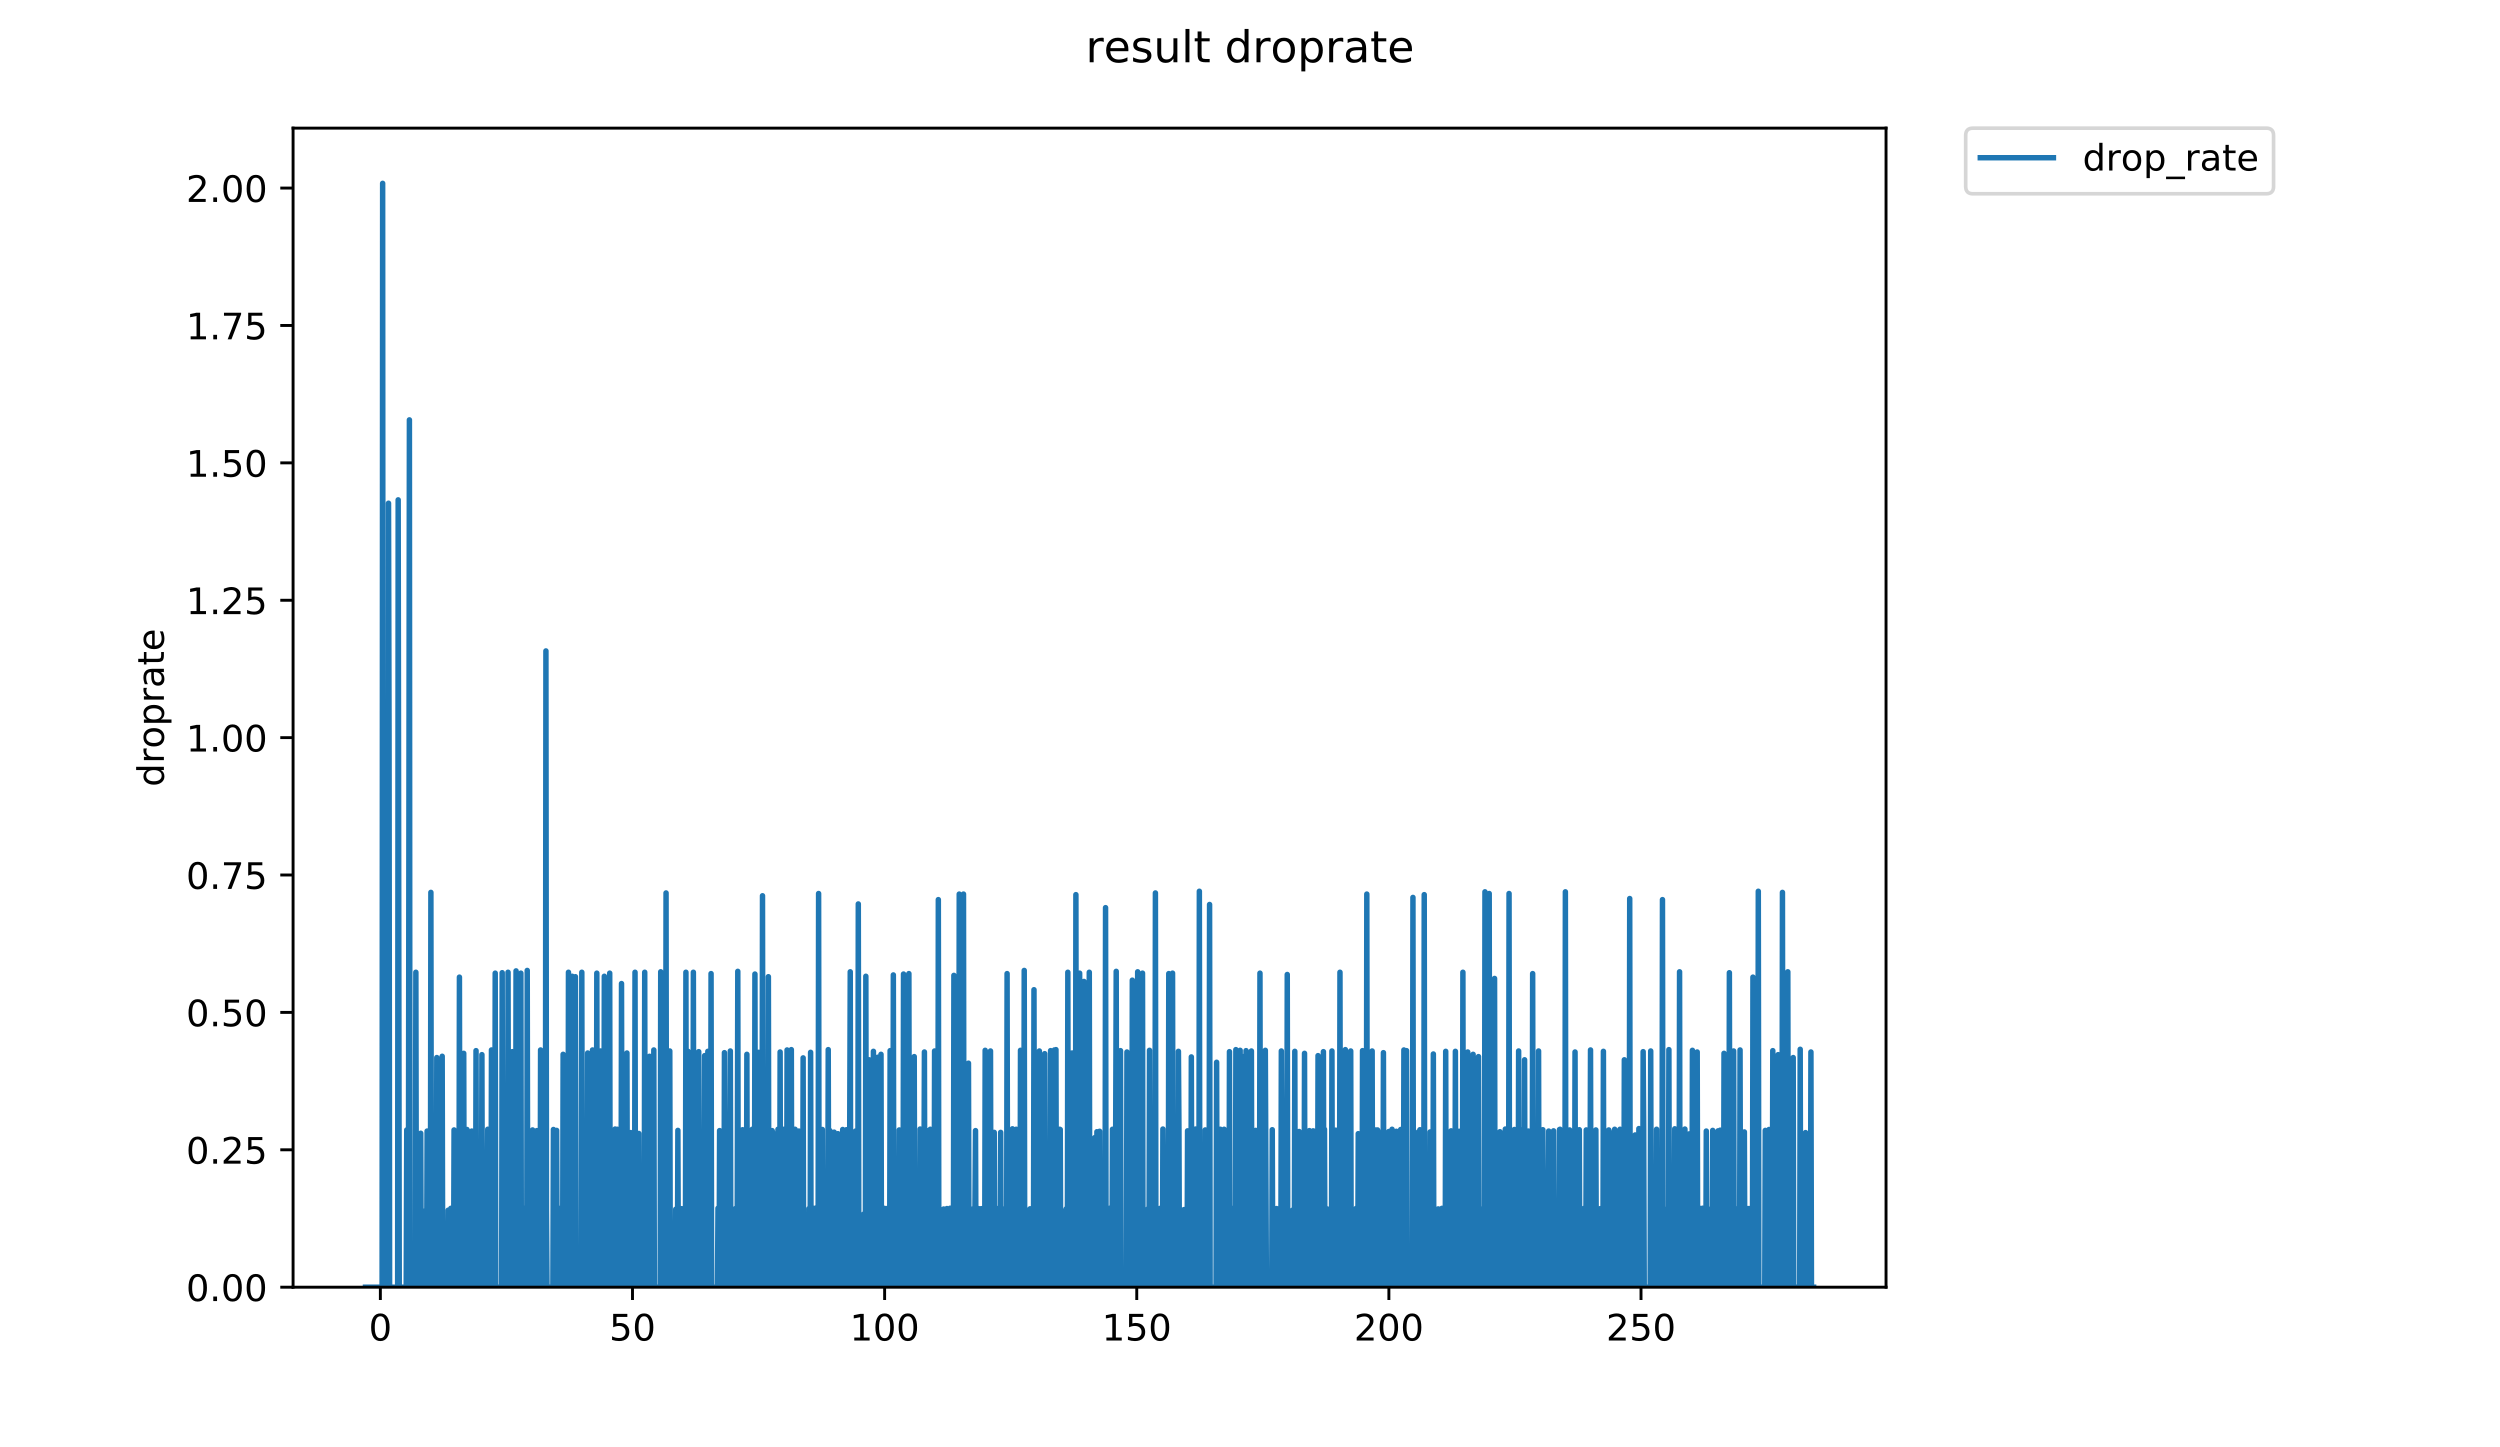 <?xml version="1.0" encoding="utf-8" standalone="no"?>
<!DOCTYPE svg PUBLIC "-//W3C//DTD SVG 1.1//EN"
  "http://www.w3.org/Graphics/SVG/1.1/DTD/svg11.dtd">
<!-- Created with matplotlib (https://matplotlib.org/) -->
<svg height="396pt" version="1.1" viewBox="0 0 684 396" width="684pt" xmlns="http://www.w3.org/2000/svg" xmlns:xlink="http://www.w3.org/1999/xlink">
 <defs>
  <style type="text/css">
*{stroke-linecap:butt;stroke-linejoin:round;}
  </style>
 </defs>
 <g id="figure_1">
  <g id="patch_1">
   <path d="M 0 396 
L 684 396 
L 684 0 
L 0 0 
z
" style="fill:#ffffff;"/>
  </g>
  <g id="axes_1">
   <g id="patch_2">
    <path d="M 80.186 352.174 
L 516.019 352.174 
L 516.019 35.062 
L 80.186 35.062 
z
" style="fill:#ffffff;"/>
   </g>
   <g id="matplotlib.axis_1">
    <g id="xtick_1">
     <g id="line2d_1">
      <defs>
       <path d="M 0 0 
L 0 3.5 
" id="m37382b4d9a" style="stroke:#000000;stroke-width:0.8;"/>
      </defs>
      <g>
       <use style="stroke:#000000;stroke-width:0.8;" x="104.067" xlink:href="#m37382b4d9a" y="352.174"/>
      </g>
     </g>
     <g id="text_1">
      <!-- 0 -->
      <defs>
       <path d="M 31.781 66.406 
Q 24.172 66.406 20.328 58.906 
Q 16.5 51.422 16.5 36.375 
Q 16.5 21.391 20.328 13.891 
Q 24.172 6.391 31.781 6.391 
Q 39.453 6.391 43.281 13.891 
Q 47.125 21.391 47.125 36.375 
Q 47.125 51.422 43.281 58.906 
Q 39.453 66.406 31.781 66.406 
z
M 31.781 74.219 
Q 44.047 74.219 50.516 64.516 
Q 56.984 54.828 56.984 36.375 
Q 56.984 17.969 50.516 8.266 
Q 44.047 -1.422 31.781 -1.422 
Q 19.531 -1.422 13.062 8.266 
Q 6.594 17.969 6.594 36.375 
Q 6.594 54.828 13.062 64.516 
Q 19.531 74.219 31.781 74.219 
z
" id="DejaVuSans-48"/>
      </defs>
      <g transform="translate(100.886 366.773)scale(0.1 -0.1)">
       <use xlink:href="#DejaVuSans-48"/>
      </g>
     </g>
    </g>
    <g id="xtick_2">
     <g id="line2d_2">
      <g>
       <use style="stroke:#000000;stroke-width:0.8;" x="173.05" xlink:href="#m37382b4d9a" y="352.174"/>
      </g>
     </g>
     <g id="text_2">
      <!-- 50 -->
      <defs>
       <path d="M 10.797 72.906 
L 49.516 72.906 
L 49.516 64.594 
L 19.828 64.594 
L 19.828 46.734 
Q 21.969 47.469 24.109 47.828 
Q 26.266 48.188 28.422 48.188 
Q 40.625 48.188 47.75 41.5 
Q 54.891 34.812 54.891 23.391 
Q 54.891 11.625 47.562 5.094 
Q 40.234 -1.422 26.906 -1.422 
Q 22.312 -1.422 17.547 -0.641 
Q 12.797 0.141 7.719 1.703 
L 7.719 11.625 
Q 12.109 9.234 16.797 8.062 
Q 21.484 6.891 26.703 6.891 
Q 35.156 6.891 40.078 11.328 
Q 45.016 15.766 45.016 23.391 
Q 45.016 31 40.078 35.438 
Q 35.156 39.891 26.703 39.891 
Q 22.75 39.891 18.812 39.016 
Q 14.891 38.141 10.797 36.281 
z
" id="DejaVuSans-53"/>
      </defs>
      <g transform="translate(166.687 366.773)scale(0.1 -0.1)">
       <use xlink:href="#DejaVuSans-53"/>
       <use x="63.623" xlink:href="#DejaVuSans-48"/>
      </g>
     </g>
    </g>
    <g id="xtick_3">
     <g id="line2d_3">
      <g>
       <use style="stroke:#000000;stroke-width:0.8;" x="242.033" xlink:href="#m37382b4d9a" y="352.174"/>
      </g>
     </g>
     <g id="text_3">
      <!-- 100 -->
      <defs>
       <path d="M 12.406 8.297 
L 28.516 8.297 
L 28.516 63.922 
L 10.984 60.406 
L 10.984 69.391 
L 28.422 72.906 
L 38.281 72.906 
L 38.281 8.297 
L 54.391 8.297 
L 54.391 0 
L 12.406 0 
z
" id="DejaVuSans-49"/>
      </defs>
      <g transform="translate(232.489 366.773)scale(0.1 -0.1)">
       <use xlink:href="#DejaVuSans-49"/>
       <use x="63.623" xlink:href="#DejaVuSans-48"/>
       <use x="127.246" xlink:href="#DejaVuSans-48"/>
      </g>
     </g>
    </g>
    <g id="xtick_4">
     <g id="line2d_4">
      <g>
       <use style="stroke:#000000;stroke-width:0.8;" x="311.016" xlink:href="#m37382b4d9a" y="352.174"/>
      </g>
     </g>
     <g id="text_4">
      <!-- 150 -->
      <g transform="translate(301.472 366.773)scale(0.1 -0.1)">
       <use xlink:href="#DejaVuSans-49"/>
       <use x="63.623" xlink:href="#DejaVuSans-53"/>
       <use x="127.246" xlink:href="#DejaVuSans-48"/>
      </g>
     </g>
    </g>
    <g id="xtick_5">
     <g id="line2d_5">
      <g>
       <use style="stroke:#000000;stroke-width:0.8;" x="379.998" xlink:href="#m37382b4d9a" y="352.174"/>
      </g>
     </g>
     <g id="text_5">
      <!-- 200 -->
      <defs>
       <path d="M 19.188 8.297 
L 53.609 8.297 
L 53.609 0 
L 7.328 0 
L 7.328 8.297 
Q 12.938 14.109 22.625 23.891 
Q 32.328 33.688 34.812 36.531 
Q 39.547 41.844 41.422 45.531 
Q 43.312 49.219 43.312 52.781 
Q 43.312 58.594 39.234 62.25 
Q 35.156 65.922 28.609 65.922 
Q 23.969 65.922 18.812 64.312 
Q 13.672 62.703 7.812 59.422 
L 7.812 69.391 
Q 13.766 71.781 18.938 73 
Q 24.125 74.219 28.422 74.219 
Q 39.75 74.219 46.484 68.547 
Q 53.219 62.891 53.219 53.422 
Q 53.219 48.922 51.531 44.891 
Q 49.859 40.875 45.406 35.406 
Q 44.188 33.984 37.641 27.219 
Q 31.109 20.453 19.188 8.297 
z
" id="DejaVuSans-50"/>
      </defs>
      <g transform="translate(370.455 366.773)scale(0.1 -0.1)">
       <use xlink:href="#DejaVuSans-50"/>
       <use x="63.623" xlink:href="#DejaVuSans-48"/>
       <use x="127.246" xlink:href="#DejaVuSans-48"/>
      </g>
     </g>
    </g>
    <g id="xtick_6">
     <g id="line2d_6">
      <g>
       <use style="stroke:#000000;stroke-width:0.8;" x="448.981" xlink:href="#m37382b4d9a" y="352.174"/>
      </g>
     </g>
     <g id="text_6">
      <!-- 250 -->
      <g transform="translate(439.438 366.773)scale(0.1 -0.1)">
       <use xlink:href="#DejaVuSans-50"/>
       <use x="63.623" xlink:href="#DejaVuSans-53"/>
       <use x="127.246" xlink:href="#DejaVuSans-48"/>
      </g>
     </g>
    </g>
   </g>
   <g id="matplotlib.axis_2">
    <g id="ytick_1">
     <g id="line2d_7">
      <defs>
       <path d="M 0 0 
L -3.5 0 
" id="m596c035ed4" style="stroke:#000000;stroke-width:0.8;"/>
      </defs>
      <g>
       <use style="stroke:#000000;stroke-width:0.8;" x="80.186" xlink:href="#m596c035ed4" y="352.174"/>
      </g>
     </g>
     <g id="text_7">
      <!-- 0.00 -->
      <defs>
       <path d="M 10.688 12.406 
L 21 12.406 
L 21 0 
L 10.688 0 
z
" id="DejaVuSans-46"/>
      </defs>
      <g transform="translate(50.92 355.973)scale(0.1 -0.1)">
       <use xlink:href="#DejaVuSans-48"/>
       <use x="63.623" xlink:href="#DejaVuSans-46"/>
       <use x="95.41" xlink:href="#DejaVuSans-48"/>
       <use x="159.033" xlink:href="#DejaVuSans-48"/>
      </g>
     </g>
    </g>
    <g id="ytick_2">
     <g id="line2d_8">
      <g>
       <use style="stroke:#000000;stroke-width:0.8;" x="80.186" xlink:href="#m596c035ed4" y="314.585"/>
      </g>
     </g>
     <g id="text_8">
      <!-- 0.25 -->
      <g transform="translate(50.92 318.384)scale(0.1 -0.1)">
       <use xlink:href="#DejaVuSans-48"/>
       <use x="63.623" xlink:href="#DejaVuSans-46"/>
       <use x="95.41" xlink:href="#DejaVuSans-50"/>
       <use x="159.033" xlink:href="#DejaVuSans-53"/>
      </g>
     </g>
    </g>
    <g id="ytick_3">
     <g id="line2d_9">
      <g>
       <use style="stroke:#000000;stroke-width:0.8;" x="80.186" xlink:href="#m596c035ed4" y="276.995"/>
      </g>
     </g>
     <g id="text_9">
      <!-- 0.50 -->
      <g transform="translate(50.92 280.794)scale(0.1 -0.1)">
       <use xlink:href="#DejaVuSans-48"/>
       <use x="63.623" xlink:href="#DejaVuSans-46"/>
       <use x="95.41" xlink:href="#DejaVuSans-53"/>
       <use x="159.033" xlink:href="#DejaVuSans-48"/>
      </g>
     </g>
    </g>
    <g id="ytick_4">
     <g id="line2d_10">
      <g>
       <use style="stroke:#000000;stroke-width:0.8;" x="80.186" xlink:href="#m596c035ed4" y="239.405"/>
      </g>
     </g>
     <g id="text_10">
      <!-- 0.75 -->
      <defs>
       <path d="M 8.203 72.906 
L 55.078 72.906 
L 55.078 68.703 
L 28.609 0 
L 18.312 0 
L 43.219 64.594 
L 8.203 64.594 
z
" id="DejaVuSans-55"/>
      </defs>
      <g transform="translate(50.92 243.205)scale(0.1 -0.1)">
       <use xlink:href="#DejaVuSans-48"/>
       <use x="63.623" xlink:href="#DejaVuSans-46"/>
       <use x="95.41" xlink:href="#DejaVuSans-55"/>
       <use x="159.033" xlink:href="#DejaVuSans-53"/>
      </g>
     </g>
    </g>
    <g id="ytick_5">
     <g id="line2d_11">
      <g>
       <use style="stroke:#000000;stroke-width:0.8;" x="80.186" xlink:href="#m596c035ed4" y="201.816"/>
      </g>
     </g>
     <g id="text_11">
      <!-- 1.00 -->
      <g transform="translate(50.92 205.615)scale(0.1 -0.1)">
       <use xlink:href="#DejaVuSans-49"/>
       <use x="63.623" xlink:href="#DejaVuSans-46"/>
       <use x="95.41" xlink:href="#DejaVuSans-48"/>
       <use x="159.033" xlink:href="#DejaVuSans-48"/>
      </g>
     </g>
    </g>
    <g id="ytick_6">
     <g id="line2d_12">
      <g>
       <use style="stroke:#000000;stroke-width:0.8;" x="80.186" xlink:href="#m596c035ed4" y="164.226"/>
      </g>
     </g>
     <g id="text_12">
      <!-- 1.25 -->
      <g transform="translate(50.92 168.025)scale(0.1 -0.1)">
       <use xlink:href="#DejaVuSans-49"/>
       <use x="63.623" xlink:href="#DejaVuSans-46"/>
       <use x="95.41" xlink:href="#DejaVuSans-50"/>
       <use x="159.033" xlink:href="#DejaVuSans-53"/>
      </g>
     </g>
    </g>
    <g id="ytick_7">
     <g id="line2d_13">
      <g>
       <use style="stroke:#000000;stroke-width:0.8;" x="80.186" xlink:href="#m596c035ed4" y="126.637"/>
      </g>
     </g>
     <g id="text_13">
      <!-- 1.50 -->
      <g transform="translate(50.92 130.436)scale(0.1 -0.1)">
       <use xlink:href="#DejaVuSans-49"/>
       <use x="63.623" xlink:href="#DejaVuSans-46"/>
       <use x="95.41" xlink:href="#DejaVuSans-53"/>
       <use x="159.033" xlink:href="#DejaVuSans-48"/>
      </g>
     </g>
    </g>
    <g id="ytick_8">
     <g id="line2d_14">
      <g>
       <use style="stroke:#000000;stroke-width:0.8;" x="80.186" xlink:href="#m596c035ed4" y="89.047"/>
      </g>
     </g>
     <g id="text_14">
      <!-- 1.75 -->
      <g transform="translate(50.92 92.846)scale(0.1 -0.1)">
       <use xlink:href="#DejaVuSans-49"/>
       <use x="63.623" xlink:href="#DejaVuSans-46"/>
       <use x="95.41" xlink:href="#DejaVuSans-55"/>
       <use x="159.033" xlink:href="#DejaVuSans-53"/>
      </g>
     </g>
    </g>
    <g id="ytick_9">
     <g id="line2d_15">
      <g>
       <use style="stroke:#000000;stroke-width:0.8;" x="80.186" xlink:href="#m596c035ed4" y="51.457"/>
      </g>
     </g>
     <g id="text_15">
      <!-- 2.00 -->
      <g transform="translate(50.92 55.257)scale(0.1 -0.1)">
       <use xlink:href="#DejaVuSans-50"/>
       <use x="63.623" xlink:href="#DejaVuSans-46"/>
       <use x="95.41" xlink:href="#DejaVuSans-48"/>
       <use x="159.033" xlink:href="#DejaVuSans-48"/>
      </g>
     </g>
    </g>
    <g id="text_16">
     <!-- droprate -->
     <defs>
      <path d="M 45.406 46.391 
L 45.406 75.984 
L 54.391 75.984 
L 54.391 0 
L 45.406 0 
L 45.406 8.203 
Q 42.578 3.328 38.25 0.953 
Q 33.938 -1.422 27.875 -1.422 
Q 17.969 -1.422 11.734 6.484 
Q 5.516 14.406 5.516 27.297 
Q 5.516 40.188 11.734 48.094 
Q 17.969 56 27.875 56 
Q 33.938 56 38.25 53.625 
Q 42.578 51.266 45.406 46.391 
z
M 14.797 27.297 
Q 14.797 17.391 18.875 11.75 
Q 22.953 6.109 30.078 6.109 
Q 37.203 6.109 41.297 11.75 
Q 45.406 17.391 45.406 27.297 
Q 45.406 37.203 41.297 42.844 
Q 37.203 48.484 30.078 48.484 
Q 22.953 48.484 18.875 42.844 
Q 14.797 37.203 14.797 27.297 
z
" id="DejaVuSans-100"/>
      <path d="M 41.109 46.297 
Q 39.594 47.172 37.812 47.578 
Q 36.031 48 33.891 48 
Q 26.266 48 22.188 43.047 
Q 18.109 38.094 18.109 28.812 
L 18.109 0 
L 9.078 0 
L 9.078 54.688 
L 18.109 54.688 
L 18.109 46.188 
Q 20.953 51.172 25.484 53.578 
Q 30.031 56 36.531 56 
Q 37.453 56 38.578 55.875 
Q 39.703 55.766 41.062 55.516 
z
" id="DejaVuSans-114"/>
      <path d="M 30.609 48.391 
Q 23.391 48.391 19.188 42.75 
Q 14.984 37.109 14.984 27.297 
Q 14.984 17.484 19.156 11.844 
Q 23.344 6.203 30.609 6.203 
Q 37.797 6.203 41.984 11.859 
Q 46.188 17.531 46.188 27.297 
Q 46.188 37.016 41.984 42.703 
Q 37.797 48.391 30.609 48.391 
z
M 30.609 56 
Q 42.328 56 49.016 48.375 
Q 55.719 40.766 55.719 27.297 
Q 55.719 13.875 49.016 6.219 
Q 42.328 -1.422 30.609 -1.422 
Q 18.844 -1.422 12.172 6.219 
Q 5.516 13.875 5.516 27.297 
Q 5.516 40.766 12.172 48.375 
Q 18.844 56 30.609 56 
z
" id="DejaVuSans-111"/>
      <path d="M 18.109 8.203 
L 18.109 -20.797 
L 9.078 -20.797 
L 9.078 54.688 
L 18.109 54.688 
L 18.109 46.391 
Q 20.953 51.266 25.266 53.625 
Q 29.594 56 35.594 56 
Q 45.562 56 51.781 48.094 
Q 58.016 40.188 58.016 27.297 
Q 58.016 14.406 51.781 6.484 
Q 45.562 -1.422 35.594 -1.422 
Q 29.594 -1.422 25.266 0.953 
Q 20.953 3.328 18.109 8.203 
z
M 48.688 27.297 
Q 48.688 37.203 44.609 42.844 
Q 40.531 48.484 33.406 48.484 
Q 26.266 48.484 22.188 42.844 
Q 18.109 37.203 18.109 27.297 
Q 18.109 17.391 22.188 11.75 
Q 26.266 6.109 33.406 6.109 
Q 40.531 6.109 44.609 11.75 
Q 48.688 17.391 48.688 27.297 
z
" id="DejaVuSans-112"/>
      <path d="M 34.281 27.484 
Q 23.391 27.484 19.188 25 
Q 14.984 22.516 14.984 16.5 
Q 14.984 11.719 18.141 8.906 
Q 21.297 6.109 26.703 6.109 
Q 34.188 6.109 38.703 11.406 
Q 43.219 16.703 43.219 25.484 
L 43.219 27.484 
z
M 52.203 31.203 
L 52.203 0 
L 43.219 0 
L 43.219 8.297 
Q 40.141 3.328 35.547 0.953 
Q 30.953 -1.422 24.312 -1.422 
Q 15.922 -1.422 10.953 3.297 
Q 6 8.016 6 15.922 
Q 6 25.141 12.172 29.828 
Q 18.359 34.516 30.609 34.516 
L 43.219 34.516 
L 43.219 35.406 
Q 43.219 41.609 39.141 45 
Q 35.062 48.391 27.688 48.391 
Q 23 48.391 18.547 47.266 
Q 14.109 46.141 10.016 43.891 
L 10.016 52.203 
Q 14.938 54.109 19.578 55.047 
Q 24.219 56 28.609 56 
Q 40.484 56 46.344 49.844 
Q 52.203 43.703 52.203 31.203 
z
" id="DejaVuSans-97"/>
      <path d="M 18.312 70.219 
L 18.312 54.688 
L 36.812 54.688 
L 36.812 47.703 
L 18.312 47.703 
L 18.312 18.016 
Q 18.312 11.328 20.141 9.422 
Q 21.969 7.516 27.594 7.516 
L 36.812 7.516 
L 36.812 0 
L 27.594 0 
Q 17.188 0 13.234 3.875 
Q 9.281 7.766 9.281 18.016 
L 9.281 47.703 
L 2.688 47.703 
L 2.688 54.688 
L 9.281 54.688 
L 9.281 70.219 
z
" id="DejaVuSans-116"/>
      <path d="M 56.203 29.594 
L 56.203 25.203 
L 14.891 25.203 
Q 15.484 15.922 20.484 11.062 
Q 25.484 6.203 34.422 6.203 
Q 39.594 6.203 44.453 7.469 
Q 49.312 8.734 54.109 11.281 
L 54.109 2.781 
Q 49.266 0.734 44.188 -0.344 
Q 39.109 -1.422 33.891 -1.422 
Q 20.797 -1.422 13.156 6.188 
Q 5.516 13.812 5.516 26.812 
Q 5.516 40.234 12.766 48.109 
Q 20.016 56 32.328 56 
Q 43.359 56 49.781 48.891 
Q 56.203 41.797 56.203 29.594 
z
M 47.219 32.234 
Q 47.125 39.594 43.094 43.984 
Q 39.062 48.391 32.422 48.391 
Q 24.906 48.391 20.391 44.141 
Q 15.875 39.891 15.188 32.172 
z
" id="DejaVuSans-101"/>
     </defs>
     <g transform="translate(44.841 215.236)rotate(-90)scale(0.1 -0.1)">
      <use xlink:href="#DejaVuSans-100"/>
      <use x="63.477" xlink:href="#DejaVuSans-114"/>
      <use x="104.559" xlink:href="#DejaVuSans-111"/>
      <use x="165.74" xlink:href="#DejaVuSans-112"/>
      <use x="229.217" xlink:href="#DejaVuSans-114"/>
      <use x="270.33" xlink:href="#DejaVuSans-97"/>
      <use x="331.609" xlink:href="#DejaVuSans-116"/>
      <use x="370.818" xlink:href="#DejaVuSans-101"/>
     </g>
    </g>
   </g>
   <g id="line2d_16">
    <path clip-path="url(#p0e1da5959e)" d="M 99.997 352.174 
L 104.546 352.174 
L 104.692 50.163 
L 104.839 352.174 
L 106.153 352.174 
L 106.298 137.683 
L 106.444 201.169 
L 106.594 352.174 
L 108.796 352.174 
L 108.941 136.761 
L 109.235 352.174 
L 111.14 352.174 
L 111.286 309.153 
L 111.431 352.174 
L 111.722 352.174 
L 112.014 114.88 
L 112.163 352.174 
L 113.635 352.174 
L 113.78 266.009 
L 113.933 352.174 
L 114.956 352.174 
L 115.105 310.057 
L 115.25 352.174 
L 116.126 352.174 
L 116.277 331.32 
L 116.423 352.174 
L 116.715 352.174 
L 116.862 309.459 
L 117.007 352.174 
L 117.744 352.174 
L 117.89 244.158 
L 118.036 352.174 
L 119.359 352.174 
L 119.509 289.35 
L 119.657 352.174 
L 120.391 352.174 
L 120.538 330.786 
L 120.684 352.174 
L 120.835 352.174 
L 120.984 288.998 
L 121.129 352.174 
L 122.461 352.174 
L 122.61 331.116 
L 122.759 352.174 
L 123.053 352.174 
L 123.201 331.056 
L 123.347 330.602 
L 123.494 352.174 
L 124.085 352.174 
L 124.23 309.153 
L 124.522 352.174 
L 125.551 352.174 
L 125.699 267.346 
L 125.845 352.174 
L 126.727 352.174 
L 126.874 288.192 
L 127.022 352.174 
L 127.617 352.174 
L 127.762 309.03 
L 128.052 352.174 
L 128.928 352.174 
L 129.075 309.459 
L 129.22 352.174 
L 130.095 352.174 
L 130.24 287.457 
L 130.385 352.174 
L 131.112 352.174 
L 131.257 330.602 
L 131.405 352.174 
L 131.702 352.174 
L 131.85 288.553 
L 131.995 352.174 
L 133.157 352.174 
L 133.447 308.968 
L 133.592 352.174 
L 134.321 352.174 
L 134.466 287.271 
L 134.612 352.174 
L 135.343 352.174 
L 135.49 266.255 
L 135.636 352.174 
L 137.252 352.174 
L 137.398 266.132 
L 137.543 352.174 
L 138.127 352.174 
L 138.273 309.215 
L 138.419 352.174 
L 138.856 352.174 
L 139.002 266.009 
L 139.147 352.174 
L 140.025 352.174 
L 140.171 287.735 
L 140.317 352.174 
L 141.046 352.174 
L 141.192 265.637 
L 141.338 352.174 
L 142.358 352.174 
L 142.504 266.255 
L 142.651 352.174 
L 143.377 352.174 
L 143.522 330.54 
L 143.668 330.633 
L 143.814 352.174 
L 144.106 352.174 
L 144.251 265.512 
L 144.397 352.174 
L 145.569 352.174 
L 145.715 309.153 
L 145.86 352.174 
L 146.735 352.174 
L 146.881 309.337 
L 147.028 352.174 
L 147.758 352.174 
L 147.903 287.271 
L 148.049 352.174 
L 149.215 352.174 
L 149.362 178.098 
L 149.511 331.086 
L 149.656 352.174 
L 151.27 352.174 
L 151.416 309.03 
L 151.562 352.174 
L 152.147 352.174 
L 152.293 309.276 
L 152.441 352.174 
L 152.742 352.174 
L 152.888 330.786 
L 153.034 330.602 
L 153.182 352.174 
L 153.922 352.174 
L 154.07 288.463 
L 154.215 352.174 
L 155.385 352.174 
L 155.531 266.009 
L 155.678 352.174 
L 156.406 352.174 
L 156.554 267.106 
L 156.7 352.174 
L 157.282 352.174 
L 157.43 267.226 
L 157.577 352.174 
L 159.039 352.174 
L 159.184 266.009 
L 159.33 352.174 
L 160.207 352.174 
L 160.353 330.725 
L 160.499 330.664 
L 160.646 352.174 
L 160.793 288.101 
L 160.939 352.174 
L 161.966 352.174 
L 162.111 287.271 
L 162.262 352.174 
L 163.14 352.174 
L 163.286 266.255 
L 163.432 352.174 
L 164.167 352.174 
L 164.312 287.55 
L 164.458 352.174 
L 165.194 352.174 
L 165.341 267.106 
L 165.49 352.174 
L 166.67 352.174 
L 166.816 266.255 
L 166.961 352.174 
L 168.145 352.174 
L 168.29 308.906 
L 168.435 352.174 
L 168.725 352.174 
L 168.871 308.968 
L 169.017 352.174 
L 169.895 352.174 
L 170.047 269.103 
L 170.196 352.174 
L 171.381 352.174 
L 171.528 288.101 
L 171.675 352.174 
L 172.414 352.174 
L 172.563 309.879 
L 172.708 352.174 
L 173.595 352.174 
L 173.74 266.009 
L 173.886 352.174 
L 174.627 352.174 
L 174.777 310.116 
L 174.925 352.174 
L 175.666 352.174 
L 175.812 330.756 
L 175.957 352.174 
L 176.249 352.174 
L 176.394 266.009 
L 176.54 352.174 
L 177.563 352.174 
L 177.712 288.998 
L 177.858 352.174 
L 178.592 352.174 
L 178.738 330.633 
L 178.883 287.271 
L 179.028 352.174 
L 180.628 352.174 
L 180.774 265.885 
L 180.919 352.174 
L 182.085 352.174 
L 182.231 244.313 
L 182.376 352.174 
L 183.105 352.174 
L 183.251 287.55 
L 183.397 352.174 
L 184.732 352.174 
L 184.879 330.847 
L 185.026 352.174 
L 185.32 352.174 
L 185.467 309.276 
L 185.613 352.174 
L 186.349 352.174 
L 186.496 330.694 
L 186.643 330.786 
L 186.789 352.174 
L 187.519 352.174 
L 187.665 266.009 
L 187.811 352.174 
L 188.102 352.174 
L 188.248 287.643 
L 188.394 352.174 
L 189.559 352.174 
L 189.705 266.009 
L 189.851 352.174 
L 191.019 352.174 
L 191.165 287.735 
L 191.314 352.174 
L 192.49 352.174 
L 192.638 330.816 
L 192.786 288.821 
L 192.933 352.174 
L 193.52 352.174 
L 193.666 287.643 
L 193.814 352.174 
L 194.401 352.174 
L 194.547 266.378 
L 194.693 352.174 
L 196.298 352.174 
L 196.443 330.571 
L 196.589 352.174 
L 196.736 352.174 
L 196.882 309.337 
L 197.028 352.174 
L 198.058 352.174 
L 198.205 288.01 
L 198.501 352.174 
L 199.675 352.174 
L 199.82 287.55 
L 199.966 352.174 
L 201.13 352.174 
L 201.276 330.633 
L 201.422 352.174 
L 201.568 352.174 
L 201.713 330.633 
L 201.859 265.761 
L 202.005 352.174 
L 203.026 352.174 
L 203.172 309.092 
L 203.318 352.174 
L 204.195 352.174 
L 204.344 288.463 
L 204.493 352.174 
L 205.663 352.174 
L 205.809 308.968 
L 205.955 352.174 
L 206.399 352.174 
L 206.546 266.5 
L 206.692 352.174 
L 207.428 352.174 
L 207.575 287.918 
L 207.721 352.174 
L 208.473 352.174 
L 208.62 245.081 
L 208.766 352.174 
L 210.08 352.174 
L 210.228 267.226 
L 210.375 352.174 
L 211.108 352.174 
L 211.255 309.337 
L 211.404 309.879 
L 211.549 352.174 
L 212.713 352.174 
L 212.859 308.968 
L 213.004 352.174 
L 213.297 352.174 
L 213.443 287.827 
L 213.589 352.174 
L 214.326 352.174 
L 214.471 308.968 
L 214.616 352.174 
L 215.198 352.174 
L 215.343 287.271 
L 215.489 352.174 
L 216.365 352.174 
L 216.51 287.178 
L 216.655 352.174 
L 217.388 352.174 
L 217.533 308.968 
L 217.679 352.174 
L 218.419 352.174 
L 218.566 309.459 
L 218.712 352.174 
L 219.587 352.174 
L 219.737 289.438 
L 219.882 352.174 
L 221.196 352.174 
L 221.343 330.664 
L 221.489 352.174 
L 221.635 352.174 
L 221.781 287.918 
L 221.927 352.174 
L 222.51 352.174 
L 222.655 330.602 
L 222.801 352.174 
L 223.092 352.174 
L 223.237 330.509 
L 223.383 352.174 
L 223.823 352.174 
L 223.969 244.468 
L 224.116 352.174 
L 224.702 352.174 
L 224.994 309.03 
L 225.14 352.174 
L 226.46 352.174 
L 226.605 287.178 
L 226.756 352.174 
L 226.907 352.174 
L 227.053 309.337 
L 227.198 352.174 
L 228.078 352.174 
L 228.226 309.76 
L 228.372 352.174 
L 229.102 352.174 
L 229.252 310.175 
L 229.398 352.174 
L 229.834 352.174 
L 229.98 330.509 
L 230.125 352.174 
L 230.27 352.174 
L 230.561 309.03 
L 230.708 352.174 
L 231.449 352.174 
L 231.595 309.092 
L 231.74 352.174 
L 232.335 352.174 
L 232.627 265.885 
L 232.775 352.174 
L 233.945 352.174 
L 234.092 309.459 
L 234.238 352.174 
L 234.681 352.174 
L 234.831 247.322 
L 234.978 352.174 
L 236.15 352.174 
L 236.308 332.18 
L 236.454 352.174 
L 236.746 352.174 
L 236.894 267.106 
L 237.044 352.174 
L 237.643 352.174 
L 237.796 289.957 
L 237.943 352.174 
L 238.823 352.174 
L 238.968 287.643 
L 239.116 352.174 
L 240.001 352.174 
L 240.151 289.263 
L 240.3 352.174 
L 240.895 352.174 
L 241.042 288.463 
L 241.188 352.174 
L 241.776 352.174 
L 241.921 330.602 
L 242.07 331.027 
L 242.217 352.174 
L 242.363 352.174 
L 242.509 330.664 
L 242.659 331.262 
L 242.807 352.174 
L 243.393 352.174 
L 243.538 287.457 
L 243.684 352.174 
L 244.271 352.174 
L 244.418 266.743 
L 244.565 352.174 
L 245.883 352.174 
L 246.029 309.153 
L 246.175 352.174 
L 247.056 352.174 
L 247.202 266.5 
L 247.351 352.174 
L 248.525 352.174 
L 248.671 266.378 
L 248.817 352.174 
L 249.986 352.174 
L 250.136 289.087 
L 250.283 352.174 
L 251.597 352.174 
L 251.743 308.906 
L 251.888 352.174 
L 252.626 352.174 
L 252.774 330.967 
L 252.92 287.827 
L 253.067 352.174 
L 253.797 352.174 
L 253.944 309.337 
L 254.09 352.174 
L 254.386 352.174 
L 254.531 308.968 
L 254.822 352.174 
L 255.554 352.174 
L 255.7 287.55 
L 255.846 352.174 
L 256.578 352.174 
L 256.727 246.139 
L 256.876 352.174 
L 257.904 352.174 
L 258.051 330.877 
L 258.198 330.786 
L 258.346 352.174 
L 258.93 352.174 
L 259.076 330.664 
L 259.223 330.756 
L 259.369 352.174 
L 259.809 352.174 
L 259.955 330.571 
L 260.101 330.694 
L 260.251 352.174 
L 260.837 352.174 
L 260.984 266.864 
L 261.28 352.174 
L 262.299 352.174 
L 262.446 244.622 
L 262.591 352.174 
L 263.465 352.174 
L 263.611 244.622 
L 263.758 352.174 
L 264.821 352.174 
L 264.974 290.887 
L 265.126 352.174 
L 266.011 352.174 
L 266.157 330.786 
L 266.304 352.174 
L 266.602 352.174 
L 266.901 309.337 
L 267.047 352.174 
L 267.636 352.174 
L 267.782 330.694 
L 267.928 352.174 
L 268.222 352.174 
L 268.368 330.725 
L 268.514 330.694 
L 268.66 352.174 
L 269.396 352.174 
L 269.541 287.365 
L 269.687 352.174 
L 270.854 352.174 
L 271 287.55 
L 271.145 352.174 
L 271.876 352.174 
L 272.024 309.82 
L 272.171 352.174 
L 272.903 352.174 
L 273.049 330.664 
L 273.194 352.174 
L 273.633 352.174 
L 273.781 309.82 
L 273.926 352.174 
L 274.658 352.174 
L 274.805 330.786 
L 274.954 352.174 
L 275.395 352.174 
L 275.541 266.378 
L 275.688 352.174 
L 276.864 352.174 
L 277.009 308.843 
L 277.155 352.174 
L 277.887 352.174 
L 278.032 308.968 
L 278.178 352.174 
L 279.063 352.174 
L 279.209 287.365 
L 279.354 352.174 
L 280.083 352.174 
L 280.228 265.512 
L 280.377 352.174 
L 281.544 352.174 
L 281.692 330.907 
L 281.838 330.725 
L 281.983 352.174 
L 282.742 352.174 
L 282.897 270.789 
L 283.049 352.174 
L 284.078 352.174 
L 284.224 330.664 
L 284.37 287.55 
L 284.516 352.174 
L 285.685 352.174 
L 285.832 288.283 
L 285.978 352.174 
L 287.298 352.174 
L 287.443 287.457 
L 287.592 352.174 
L 288.326 352.174 
L 288.471 287.271 
L 288.617 352.174 
L 288.763 352.174 
L 288.908 287.178 
L 289.053 352.174 
L 289.795 352.174 
L 289.941 308.968 
L 290.086 309.03 
L 290.233 352.174 
L 291.423 352.174 
L 291.574 331.204 
L 291.72 330.725 
L 291.867 352.174 
L 292.013 352.174 
L 292.159 266.009 
L 292.307 352.174 
L 293.04 352.174 
L 293.334 288.101 
L 293.48 352.174 
L 294.218 352.174 
L 294.364 244.775 
L 294.509 352.174 
L 295.244 352.174 
L 295.39 266.255 
L 295.542 352.174 
L 296.422 352.174 
L 296.573 268.526 
L 296.72 352.174 
L 297.884 352.174 
L 298.03 266.009 
L 298.176 352.174 
L 299.368 352.174 
L 299.522 311.26 
L 299.67 352.174 
L 299.967 352.174 
L 300.115 309.64 
L 300.263 352.174 
L 300.556 352.174 
L 300.853 309.519 
L 300.999 352.174 
L 301.592 352.174 
L 301.739 330.847 
L 301.884 352.174 
L 302.327 352.174 
L 302.479 248.335 
L 302.626 352.174 
L 303.646 352.174 
L 303.791 330.509 
L 303.937 352.174 
L 304.227 352.174 
L 304.372 308.968 
L 304.517 352.174 
L 305.104 352.174 
L 305.396 265.761 
L 305.541 352.174 
L 306.272 352.174 
L 306.417 330.694 
L 306.563 287.457 
L 306.71 352.174 
L 308.186 352.174 
L 308.333 287.827 
L 308.479 352.174 
L 309.651 352.174 
L 309.801 268.175 
L 309.947 352.174 
L 311.121 352.174 
L 311.267 265.885 
L 311.416 352.174 
L 312.443 352.174 
L 312.59 266.255 
L 312.735 352.174 
L 313.917 352.174 
L 314.065 330.756 
L 314.213 352.174 
L 314.359 352.174 
L 314.504 287.365 
L 314.65 352.174 
L 315.973 352.174 
L 316.119 244.313 
L 316.265 352.174 
L 317.292 352.174 
L 317.437 330.602 
L 317.582 352.174 
L 318.022 352.174 
L 318.167 308.906 
L 318.459 352.174 
L 319.631 352.174 
L 319.777 266.378 
L 319.923 352.174 
L 320.072 352.174 
L 320.221 331.086 
L 320.369 352.174 
L 320.663 352.174 
L 320.809 266.255 
L 320.956 352.174 
L 322.269 352.174 
L 322.415 287.643 
L 322.56 309.03 
L 322.706 352.174 
L 323.739 352.174 
L 323.887 330.967 
L 324.035 330.937 
L 324.184 352.174 
L 324.77 352.174 
L 324.917 309.398 
L 325.063 352.174 
L 325.798 352.174 
L 325.949 289.175 
L 326.095 352.174 
L 326.968 352.174 
L 327.114 308.906 
L 327.26 352.174 
L 327.999 352.174 
L 328.144 243.847 
L 328.288 352.174 
L 329.602 352.174 
L 329.748 309.153 
L 329.893 352.174 
L 330.04 352.174 
L 330.19 331.116 
L 330.34 352.174 
L 330.789 352.174 
L 330.939 247.468 
L 331.085 352.174 
L 332.714 352.174 
L 332.868 290.636 
L 333.018 352.174 
L 333.747 352.174 
L 333.892 308.968 
L 334.038 352.174 
L 334.774 352.174 
L 334.919 308.968 
L 335.212 352.174 
L 336.236 352.174 
L 336.382 287.735 
L 336.529 352.174 
L 337.409 352.174 
L 337.554 330.571 
L 337.7 352.174 
L 337.989 352.174 
L 338.134 287.178 
L 338.279 352.174 
L 339.01 352.174 
L 339.155 330.633 
L 339.301 287.365 
L 339.446 352.174 
L 340.035 352.174 
L 340.184 289.087 
L 340.332 352.174 
L 340.775 352.174 
L 340.92 287.457 
L 341.066 352.174 
L 341.65 352.174 
L 341.797 330.786 
L 341.943 352.174 
L 342.237 352.174 
L 342.383 287.55 
L 342.529 352.174 
L 343.405 352.174 
L 343.552 309.276 
L 343.847 352.174 
L 344.578 352.174 
L 344.725 266.255 
L 344.872 352.174 
L 346.047 352.174 
L 346.192 287.365 
L 346.484 352.174 
L 347.945 352.174 
L 348.091 309.092 
L 348.237 352.174 
L 348.966 352.174 
L 349.114 330.967 
L 349.26 330.664 
L 349.406 352.174 
L 349.99 352.174 
L 350.136 330.602 
L 350.282 352.174 
L 350.428 352.174 
L 350.574 287.55 
L 350.87 352.174 
L 352.046 352.174 
L 352.193 266.622 
L 352.34 352.174 
L 353.518 352.174 
L 353.667 331.086 
L 353.816 352.174 
L 354.111 352.174 
L 354.257 287.643 
L 354.404 352.174 
L 355.144 352.174 
L 355.439 309.58 
L 355.588 352.174 
L 356.77 352.174 
L 356.917 288.192 
L 357.063 352.174 
L 358.101 352.174 
L 358.248 309.337 
L 358.397 352.174 
L 359.135 352.174 
L 359.282 309.398 
L 359.429 309.459 
L 359.577 352.174 
L 360.465 352.174 
L 360.614 288.821 
L 360.76 352.174 
L 361.94 352.174 
L 362.086 287.735 
L 362.232 352.174 
L 362.377 308.968 
L 362.524 352.174 
L 362.814 352.174 
L 362.961 330.786 
L 363.107 330.756 
L 363.253 352.174 
L 364.271 352.174 
L 364.417 287.55 
L 364.569 352.174 
L 365.299 352.174 
L 365.445 309.215 
L 365.593 352.174 
L 366.469 352.174 
L 366.614 266.009 
L 366.762 352.174 
L 367.943 352.174 
L 368.088 287.178 
L 368.233 352.174 
L 369.408 352.174 
L 369.554 287.55 
L 369.7 352.174 
L 370.88 352.174 
L 371.026 330.633 
L 371.172 352.174 
L 371.466 352.174 
L 371.616 310.175 
L 371.908 352.174 
L 372.639 352.174 
L 372.785 287.457 
L 372.932 352.174 
L 373.812 352.174 
L 373.958 244.622 
L 374.104 352.174 
L 375.275 352.174 
L 375.421 287.55 
L 375.572 352.174 
L 376.309 352.174 
L 376.455 309.153 
L 376.6 352.174 
L 376.747 352.174 
L 376.893 309.153 
L 377.041 309.64 
L 377.188 352.174 
L 378.357 352.174 
L 378.504 288.01 
L 378.65 352.174 
L 379.837 352.174 
L 379.984 309.58 
L 380.131 352.174 
L 380.72 352.174 
L 380.865 308.968 
L 381.012 352.174 
L 381.903 352.174 
L 382.051 309.519 
L 382.199 352.174 
L 382.494 352.174 
L 382.643 331.056 
L 382.79 352.174 
L 382.936 352.174 
L 383.228 309.03 
L 383.374 352.174 
L 383.956 352.174 
L 384.102 287.271 
L 384.247 352.174 
L 384.683 352.174 
L 384.829 287.457 
L 384.974 352.174 
L 386.432 352.174 
L 386.58 245.537 
L 386.729 352.174 
L 387.905 352.174 
L 388.053 309.7 
L 388.201 352.174 
L 388.347 352.174 
L 388.492 309.092 
L 388.637 352.174 
L 389.523 352.174 
L 389.669 244.775 
L 389.815 352.174 
L 391.137 352.174 
L 391.284 309.7 
L 391.43 352.174 
L 392.016 352.174 
L 392.164 288.373 
L 392.313 352.174 
L 393.2 352.174 
L 393.348 330.877 
L 393.494 330.756 
L 393.641 352.174 
L 394.225 352.174 
L 394.371 330.725 
L 394.517 330.602 
L 394.662 352.174 
L 395.397 352.174 
L 395.543 287.643 
L 395.689 352.174 
L 396.868 352.174 
L 397.014 309.398 
L 397.162 352.174 
L 398.047 352.174 
L 398.193 287.643 
L 398.341 352.174 
L 398.925 352.174 
L 399.221 309.519 
L 399.369 352.174 
L 400.101 352.174 
L 400.247 266.009 
L 400.394 352.174 
L 401.423 352.174 
L 401.57 287.827 
L 401.717 352.174 
L 402.894 352.174 
L 403.042 288.463 
L 403.19 352.174 
L 404.368 352.174 
L 404.517 289.087 
L 404.663 352.174 
L 405.25 352.174 
L 405.397 330.816 
L 405.543 352.174 
L 406.138 352.174 
L 406.283 244.003 
L 406.428 352.174 
L 407.303 352.174 
L 407.448 244.468 
L 407.594 352.174 
L 408.762 352.174 
L 408.91 267.703 
L 409.057 352.174 
L 410.236 352.174 
L 410.383 309.64 
L 410.532 352.174 
L 410.833 352.174 
L 410.981 330.967 
L 411.127 330.725 
L 411.272 352.174 
L 411.711 352.174 
L 411.857 308.906 
L 412.003 352.174 
L 412.732 352.174 
L 412.877 244.468 
L 413.023 352.174 
L 414.184 352.174 
L 414.33 309.03 
L 414.476 352.174 
L 415.349 352.174 
L 415.495 287.55 
L 415.645 352.174 
L 416.387 352.174 
L 416.533 309.092 
L 416.678 352.174 
L 416.974 352.174 
L 417.125 289.957 
L 417.277 352.174 
L 418.02 352.174 
L 418.166 309.459 
L 418.458 352.174 
L 419.189 352.174 
L 419.335 266.378 
L 419.482 352.174 
L 420.805 352.174 
L 420.951 287.55 
L 421.096 352.174 
L 421.824 352.174 
L 421.971 309.276 
L 422.116 309.092 
L 422.262 352.174 
L 423.433 352.174 
L 423.727 309.459 
L 423.876 352.174 
L 424.905 352.174 
L 425.052 309.398 
L 425.197 352.174 
L 426.086 352.174 
L 426.235 331.027 
L 426.387 352.174 
L 426.534 352.174 
L 426.679 309.03 
L 426.824 308.968 
L 426.97 352.174 
L 428.14 352.174 
L 428.285 244.003 
L 428.431 352.174 
L 429.164 352.174 
L 429.31 309.215 
L 429.456 309.153 
L 429.604 352.174 
L 430.784 352.174 
L 430.93 287.827 
L 431.076 352.174 
L 431.808 352.174 
L 432.099 309.092 
L 432.248 352.174 
L 433.271 352.174 
L 433.417 330.602 
L 433.563 352.174 
L 433.853 352.174 
L 433.999 309.153 
L 434.145 352.174 
L 434.874 352.174 
L 435.02 330.664 
L 435.165 287.271 
L 435.311 352.174 
L 436.48 352.174 
L 436.626 309.153 
L 436.772 352.174 
L 437.518 352.174 
L 437.672 331.745 
L 437.817 330.694 
L 437.963 352.174 
L 438.546 352.174 
L 438.692 287.643 
L 438.839 352.174 
L 440.014 352.174 
L 440.16 309.153 
L 440.307 309.64 
L 440.453 352.174 
L 441.624 352.174 
L 441.77 308.968 
L 441.916 352.174 
L 442.651 352.174 
L 442.799 309.7 
L 442.945 352.174 
L 443.091 352.174 
L 443.236 308.968 
L 443.381 352.174 
L 444.264 352.174 
L 444.416 289.957 
L 444.566 352.174 
L 445.741 352.174 
L 445.889 245.839 
L 446.036 352.174 
L 447.215 352.174 
L 447.366 310.524 
L 447.516 352.174 
L 448.252 352.174 
L 448.397 308.781 
L 448.542 352.174 
L 449.419 352.174 
L 449.565 287.735 
L 449.71 309.03 
L 449.859 352.174 
L 451.489 352.174 
L 451.635 287.55 
L 451.781 352.174 
L 452.508 352.174 
L 452.654 330.571 
L 452.8 352.174 
L 453.093 352.174 
L 453.238 308.968 
L 453.385 352.174 
L 454.117 352.174 
L 454.264 330.694 
L 454.409 352.174 
L 454.704 352.174 
L 454.851 246.139 
L 455 352.174 
L 456.027 352.174 
L 456.173 330.756 
L 456.318 352.174 
L 456.463 352.174 
L 456.608 287.178 
L 456.754 352.174 
L 458.067 352.174 
L 458.212 308.843 
L 458.358 352.174 
L 459.383 352.174 
L 459.528 265.885 
L 459.674 352.174 
L 460.843 352.174 
L 460.989 308.906 
L 461.281 352.174 
L 461.868 352.174 
L 462.17 310.233 
L 462.317 352.174 
L 462.901 352.174 
L 463.046 287.365 
L 463.191 352.174 
L 464.065 352.174 
L 464.21 330.571 
L 464.356 287.827 
L 464.502 352.174 
L 464.647 352.174 
L 464.793 330.571 
L 464.938 330.54 
L 465.085 352.174 
L 465.672 352.174 
L 465.818 330.571 
L 465.963 330.602 
L 466.109 352.174 
L 466.695 352.174 
L 466.842 309.459 
L 466.988 352.174 
L 468.009 352.174 
L 468.155 330.725 
L 468.301 352.174 
L 468.448 352.174 
L 468.594 309.276 
L 468.885 352.174 
L 469.917 352.174 
L 470.064 309.398 
L 470.212 352.174 
L 470.507 352.174 
L 470.653 309.215 
L 470.8 352.174 
L 471.543 352.174 
L 471.69 288.192 
L 471.837 352.174 
L 473.011 352.174 
L 473.157 266.132 
L 473.303 352.174 
L 474.178 352.174 
L 474.324 287.55 
L 474.47 352.174 
L 475.35 352.174 
L 475.496 330.694 
L 475.643 352.174 
L 475.935 352.174 
L 476.08 287.271 
L 476.228 352.174 
L 477.111 352.174 
L 477.26 309.7 
L 477.406 352.174 
L 478.14 352.174 
L 478.286 330.664 
L 478.432 352.174 
L 478.724 352.174 
L 478.87 330.633 
L 479.016 352.174 
L 479.455 352.174 
L 479.604 267.346 
L 479.75 352.174 
L 480.925 352.174 
L 481.07 243.847 
L 481.216 352.174 
L 482.836 352.174 
L 482.982 309.276 
L 483.128 352.174 
L 483.857 352.174 
L 484.003 309.03 
L 484.149 352.174 
L 484.889 352.174 
L 485.034 287.457 
L 485.179 352.174 
L 486.355 352.174 
L 486.503 288.553 
L 486.798 352.174 
L 487.531 352.174 
L 487.677 244.158 
L 487.825 352.174 
L 489.002 352.174 
L 489.148 265.885 
L 489.294 352.174 
L 490.321 352.174 
L 490.47 331.027 
L 490.62 289.35 
L 490.765 352.174 
L 492.39 352.174 
L 492.534 287.084 
L 492.679 352.174 
L 493.853 352.174 
L 494.001 309.879 
L 494.147 352.174 
L 494.882 352.174 
L 495.029 330.816 
L 495.176 352.174 
L 495.322 352.174 
L 495.468 287.827 
L 495.615 352.174 
L 496.209 352.174 
L 496.209 352.174 
" style="fill:none;stroke:#1f77b4;stroke-linecap:square;stroke-width:1.5;"/>
   </g>
   <g id="patch_3">
    <path d="M 80.186 352.174 
L 80.186 35.062 
" style="fill:none;stroke:#000000;stroke-linecap:square;stroke-linejoin:miter;stroke-width:0.8;"/>
   </g>
   <g id="patch_4">
    <path d="M 516.019 352.174 
L 516.019 35.062 
" style="fill:none;stroke:#000000;stroke-linecap:square;stroke-linejoin:miter;stroke-width:0.8;"/>
   </g>
   <g id="patch_5">
    <path d="M 80.186 352.174 
L 516.019 352.174 
" style="fill:none;stroke:#000000;stroke-linecap:square;stroke-linejoin:miter;stroke-width:0.8;"/>
   </g>
   <g id="patch_6">
    <path d="M 80.186 35.062 
L 516.019 35.062 
" style="fill:none;stroke:#000000;stroke-linecap:square;stroke-linejoin:miter;stroke-width:0.8;"/>
   </g>
   <g id="legend_1">
    <g id="patch_7">
     <path d="M 539.811 53.019 
L 620.047 53.019 
Q 622.047 53.019 622.047 51.019 
L 622.047 37.062 
Q 622.047 35.062 620.047 35.062 
L 539.811 35.062 
Q 537.811 35.062 537.811 37.062 
L 537.811 51.019 
Q 537.811 53.019 539.811 53.019 
z
" style="fill:#ffffff;opacity:0.8;stroke:#cccccc;stroke-linejoin:miter;"/>
    </g>
    <g id="line2d_17">
     <path d="M 541.811 43.161 
L 561.811 43.161 
" style="fill:none;stroke:#1f77b4;stroke-linecap:square;stroke-width:1.5;"/>
    </g>
    <g id="line2d_18"/>
    <g id="text_17">
     <!-- drop_rate -->
     <defs>
      <path d="M 50.984 -16.609 
L 50.984 -23.578 
L -0.984 -23.578 
L -0.984 -16.609 
z
" id="DejaVuSans-95"/>
     </defs>
     <g transform="translate(569.811 46.661)scale(0.1 -0.1)">
      <use xlink:href="#DejaVuSans-100"/>
      <use x="63.477" xlink:href="#DejaVuSans-114"/>
      <use x="104.559" xlink:href="#DejaVuSans-111"/>
      <use x="165.74" xlink:href="#DejaVuSans-112"/>
      <use x="229.217" xlink:href="#DejaVuSans-95"/>
      <use x="279.217" xlink:href="#DejaVuSans-114"/>
      <use x="320.33" xlink:href="#DejaVuSans-97"/>
      <use x="381.609" xlink:href="#DejaVuSans-116"/>
      <use x="420.818" xlink:href="#DejaVuSans-101"/>
     </g>
    </g>
   </g>
  </g>
  <g id="text_18">
   <!-- result droprate -->
   <defs>
    <path d="M 44.281 53.078 
L 44.281 44.578 
Q 40.484 46.531 36.375 47.5 
Q 32.281 48.484 27.875 48.484 
Q 21.188 48.484 17.844 46.438 
Q 14.5 44.391 14.5 40.281 
Q 14.5 37.156 16.891 35.375 
Q 19.281 33.594 26.516 31.984 
L 29.594 31.297 
Q 39.156 29.25 43.188 25.516 
Q 47.219 21.781 47.219 15.094 
Q 47.219 7.469 41.188 3.016 
Q 35.156 -1.422 24.609 -1.422 
Q 20.219 -1.422 15.453 -0.562 
Q 10.688 0.297 5.422 2 
L 5.422 11.281 
Q 10.406 8.688 15.234 7.391 
Q 20.062 6.109 24.812 6.109 
Q 31.156 6.109 34.562 8.281 
Q 37.984 10.453 37.984 14.406 
Q 37.984 18.062 35.516 20.016 
Q 33.062 21.969 24.703 23.781 
L 21.578 24.516 
Q 13.234 26.266 9.516 29.906 
Q 5.812 33.547 5.812 39.891 
Q 5.812 47.609 11.281 51.797 
Q 16.75 56 26.812 56 
Q 31.781 56 36.172 55.266 
Q 40.578 54.547 44.281 53.078 
z
" id="DejaVuSans-115"/>
    <path d="M 8.5 21.578 
L 8.5 54.688 
L 17.484 54.688 
L 17.484 21.922 
Q 17.484 14.156 20.5 10.266 
Q 23.531 6.391 29.594 6.391 
Q 36.859 6.391 41.078 11.031 
Q 45.312 15.672 45.312 23.688 
L 45.312 54.688 
L 54.297 54.688 
L 54.297 0 
L 45.312 0 
L 45.312 8.406 
Q 42.047 3.422 37.719 1 
Q 33.406 -1.422 27.688 -1.422 
Q 18.266 -1.422 13.375 4.438 
Q 8.5 10.297 8.5 21.578 
z
M 31.109 56 
z
" id="DejaVuSans-117"/>
    <path d="M 9.422 75.984 
L 18.406 75.984 
L 18.406 0 
L 9.422 0 
z
" id="DejaVuSans-108"/>
    <path id="DejaVuSans-32"/>
   </defs>
   <g transform="translate(297.048 17.038)scale(0.12 -0.12)">
    <use xlink:href="#DejaVuSans-114"/>
    <use x="41.082" xlink:href="#DejaVuSans-101"/>
    <use x="102.605" xlink:href="#DejaVuSans-115"/>
    <use x="154.705" xlink:href="#DejaVuSans-117"/>
    <use x="218.084" xlink:href="#DejaVuSans-108"/>
    <use x="245.867" xlink:href="#DejaVuSans-116"/>
    <use x="285.076" xlink:href="#DejaVuSans-32"/>
    <use x="316.863" xlink:href="#DejaVuSans-100"/>
    <use x="380.34" xlink:href="#DejaVuSans-114"/>
    <use x="421.422" xlink:href="#DejaVuSans-111"/>
    <use x="482.604" xlink:href="#DejaVuSans-112"/>
    <use x="546.08" xlink:href="#DejaVuSans-114"/>
    <use x="587.193" xlink:href="#DejaVuSans-97"/>
    <use x="648.473" xlink:href="#DejaVuSans-116"/>
    <use x="687.682" xlink:href="#DejaVuSans-101"/>
   </g>
  </g>
 </g>
 <defs>
  <clipPath id="p0e1da5959e">
   <rect height="317.112" width="435.833" x="80.186" y="35.062"/>
  </clipPath>
 </defs>
</svg>
